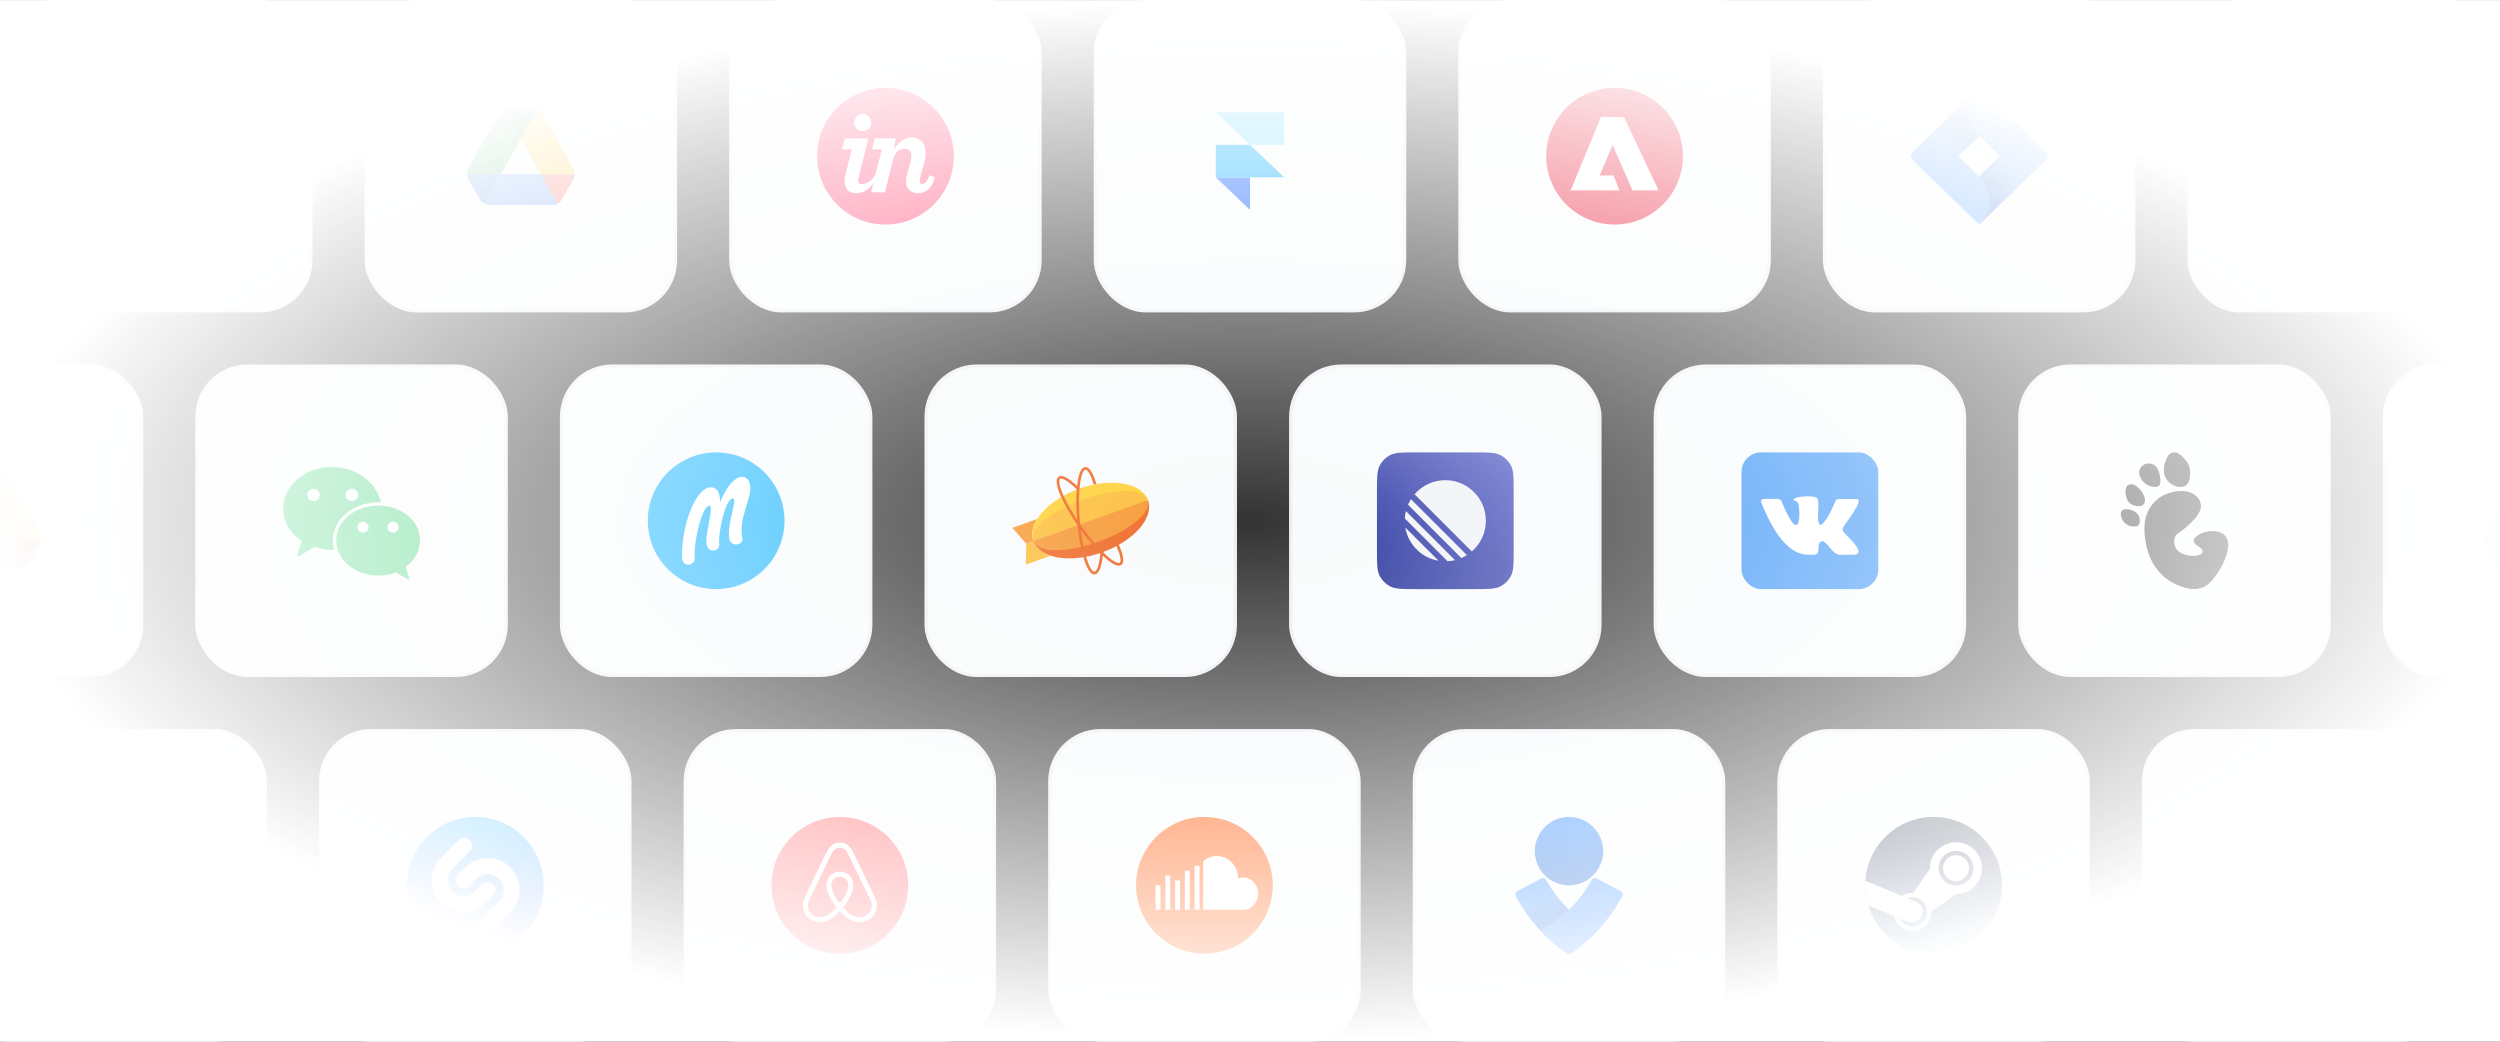 <svg width="768" height="320" viewBox="0 0 768 320" fill="none" xmlns="http://www.w3.org/2000/svg">
<rect x="0" y="0" width="768" height="320" fill="#333333" stroke="none"/>
<g clip-path="url(#clip0_711_15694)">
<rect x="0.5" y="0.473" width="95" height="95" rx="15.5" fill="#F8FAFB"/>
<rect x="0.5" y="0.473" width="95" height="95" rx="15.5" stroke="#ECEFF3"/>
<path fill-rule="evenodd" clip-rule="evenodd" d="M57 35.973H39C37.365 35.971 36.003 37.341 36 38.973V56.973C36 58.63 37.343 59.973 39 59.973H57C58.635 59.976 59.997 58.606 60 56.973V38.973C60 37.316 58.657 35.973 57 35.973ZM51.199 40.373C51.199 39.932 51.558 39.573 52 39.573C52.442 39.573 52.8 39.932 52.8 40.373V51.062C52.8 51.503 52.441 51.862 52 51.862C51.577 51.862 51.201 51.487 51.2 51.062L51.199 40.373ZM47.199 39.968C47.199 39.526 47.558 39.169 48 39.169C48.442 39.169 48.801 39.526 48.801 39.968V51.569C48.801 52.011 48.442 52.368 48 52.368C47.577 52.369 47.201 51.993 47.2 51.569L47.199 39.968ZM43.2 40.373C43.2 39.932 43.559 39.573 44 39.573C44.442 39.573 44.8 39.932 44.8 40.373V51.062C44.8 51.503 44.442 51.862 44 51.862C43.577 51.862 43.201 51.487 43.2 51.062V40.373ZM39.2 41.973C39.2 41.531 39.558 41.173 40 41.173C40.442 41.173 40.8 41.531 40.8 41.973V49.169C40.8 49.611 40.441 49.968 40 49.968C39.564 49.969 39.201 49.604 39.2 49.169V41.973ZM56.521 54.176C56.398 54.282 53.434 56.769 48 56.769C42.566 56.769 39.604 54.282 39.479 54.175C39.148 53.892 39.109 53.378 39.393 53.048C39.669 52.726 40.196 52.685 40.518 52.96C40.565 52.999 43.211 55.169 47.999 55.169C52.847 55.169 55.453 52.983 55.478 52.962C55.8 52.685 56.329 52.725 56.606 53.048C56.891 53.377 56.852 53.893 56.521 54.176ZM56.8 49.169C56.8 49.611 56.441 49.969 56 49.969C55.564 49.97 55.201 49.605 55.2 49.169V41.973C55.2 41.531 55.558 41.173 55.999 41.173C56.441 41.173 56.8 41.531 56.8 41.973V49.169Z" fill="#322CA0"/>
<rect x="112.5" y="0.473" width="95" height="95" rx="15.5" fill="#F8FAFB"/>
<rect x="112.5" y="0.473" width="95" height="95" rx="15.5" stroke="#ECEFF3"/>
<path d="M153.863 53.491L148.731 62.548C148.731 62.548 148.56 62.465 148.328 62.294C149.057 62.854 149.765 62.973 149.765 62.973H169.92C171.032 62.973 171.264 62.548 171.264 62.548C171.268 62.547 171.27 62.545 171.273 62.543L166.145 53.491H153.863Z" fill="#4285F4"/>
<path d="M166.145 53.491H176.496C176.444 54.721 175.91 55.44 175.91 55.44L175.521 56.116C175.493 56.155 175.477 56.178 175.477 56.178L174.63 57.665L172.728 60.975C172.673 61.109 172.608 61.231 172.539 61.348C172.513 61.388 172.489 61.431 172.461 61.469C172.454 61.48 172.447 61.492 172.439 61.503C172.204 61.835 171.941 62.092 171.677 62.294C171.446 62.467 171.275 62.548 171.275 62.548L166.145 53.491Z" fill="#EA4335"/>
<path d="M153.863 53.491H143.512C143.564 54.721 144.098 55.44 144.098 55.44L144.487 56.116C144.515 56.155 144.531 56.178 144.531 56.178L145.378 57.665L147.28 60.975C147.335 61.109 147.4 61.231 147.469 61.348C147.495 61.388 147.519 61.431 147.547 61.469C147.554 61.48 147.562 61.492 147.569 61.503C147.804 61.835 148.068 62.092 148.331 62.294C148.562 62.467 148.733 62.548 148.733 62.548L153.863 53.491Z" fill="#1967D2"/>
<path d="M160.003 42.649L166.145 53.49H176.496C176.513 53.073 176.476 52.6 176.342 52.075L166.859 35.343C166.859 35.343 166.154 33.624 164.625 33.12C164.822 33.197 165.022 33.312 165.194 33.488L160.003 42.649Z" fill="#FBBC05"/>
<path d="M160.003 42.649L154.812 33.488C154.984 33.312 155.182 33.197 155.381 33.12C153.85 33.624 153.147 35.343 153.147 35.343L143.664 52.075C143.53 52.6 143.493 53.073 143.51 53.49H153.861L160.003 42.649Z" fill="#34A853"/>
<path d="M160.003 42.65L165.194 33.488C165.022 33.313 164.822 33.198 164.625 33.12C164.399 33.047 164.156 32.998 163.893 32.984H163.619H156.387H156.113C155.851 32.996 155.607 33.045 155.381 33.12C155.184 33.198 154.984 33.313 154.812 33.488L160.003 42.65Z" fill="#188038"/>
<rect x="224.5" y="0.473" width="95" height="95" rx="15.5" fill="#F8FAFB"/>
<rect x="224.5" y="0.473" width="95" height="95" rx="15.5" stroke="#ECEFF3"/>
<circle cx="272" cy="47.973" r="21" fill="#FF3366"/>
<path d="M265.039 40.262C266.489 40.262 267.664 39.087 267.664 37.637C267.664 36.188 266.489 35.012 265.039 35.012C263.589 35.012 262.414 36.188 262.414 37.637C262.414 39.087 263.589 40.262 265.039 40.262Z" fill="white"/>
<path d="M259.555 42.512L258.641 45.864H261.641C261.039 48.309 259.78 53.453 259.555 54.465C259.273 55.731 259.226 59.34 263.023 59.34C265.674 59.34 267.364 57.628 268.307 56.23L267.594 59.083H271.859L274.086 50.07C274.402 48.571 275.147 45.676 277.836 45.676C281.034 45.676 279.861 49.463 279.286 51.319C279.262 51.395 279.24 51.467 279.219 51.536C278.787 52.942 278.328 54.583 278.328 55.708C278.328 56.973 278.914 59.34 282.195 59.34C285.477 59.34 286.875 56.09 287.164 54.465L285.5 53.786C285.383 54.653 284.328 56.528 283.344 56.528C281.996 56.528 282.673 54.256 283.396 51.831C283.716 50.756 284.045 49.65 284.211 48.7C284.63 46.296 284.211 42.208 280.039 42.208C277.448 42.208 275.413 44.516 274.445 46.119L275.258 42.512H268.766L267.875 45.864H270.898C270.898 45.864 269.104 53.176 268.988 53.405C267.77 55.813 265.926 56.621 264.547 56.528C263.441 56.453 263.57 55.122 263.773 54.465L266.773 42.512H259.555Z" fill="white"/>
<rect x="336.5" y="0.473" width="95" height="95" rx="15.5" fill="#F8FAFB"/>
<rect x="336.5" y="0.473" width="95" height="95" rx="15.5" stroke="#ECEFF3"/>
<path fill-rule="evenodd" clip-rule="evenodd" d="M373.5 54.473H384V64.473L373.5 54.473Z" fill="#0055FF"/>
<path d="M384 44.473H373.5V54.473H394.5L384 44.473Z" fill="#00AAFF"/>
<path d="M373.5 34.473L384 44.473H394.5V34.473H373.5Z" fill="#88DDFF"/>
<rect x="448.5" y="0.473" width="95" height="95" rx="15.5" fill="#F8FAFB"/>
<rect x="448.5" y="0.473" width="95" height="95" rx="15.5" stroke="#ECEFF3"/>
<path d="M496 26.973C484.417 26.973 475 36.39 475 47.973C475 59.556 484.417 68.973 496 68.973C507.583 68.973 517 59.556 517 47.973C517 36.39 507.583 26.973 496 26.973Z" fill="#E6001F"/>
<path d="M482.5 58.473C482.5 58.473 491.831 35.979 491.809 35.973C491.809 35.973 491.809 35.973 491.809 35.973H491.809H498.895L509.5 58.473L501.49 58.473C501.496 58.485 495.484 44.668 495.409 44.529C495.396 44.649 491.423 53.897 491.375 53.908H495.657C495.637 53.932 497.518 58.43 497.518 58.473L482.5 58.473Z" fill="white"/>
<rect x="560.5" y="0.473" width="95" height="95" rx="15.5" fill="#F8FAFB"/>
<rect x="560.5" y="0.473" width="95" height="95" rx="15.5" stroke="#ECEFF3"/>
<path d="M628.497 46.798L609.811 28.725L608 26.973L593.934 40.578L587.503 46.798C586.832 47.447 586.832 48.499 587.503 49.148L600.354 61.578L608 68.973L622.066 55.369L622.284 55.158L628.497 49.148C629.168 48.499 629.168 47.447 628.497 46.798ZM608 54.182L601.58 47.973L608 41.764L614.42 47.973L608 54.182Z" fill="#2684FF"/>
<path fill-rule="evenodd" clip-rule="evenodd" d="M614.437 47.956L608 54.182C610.029 56.143 611.169 58.804 611.169 61.578C611.169 64.352 610.029 67.012 608 68.973L622.083 55.352L614.437 47.956Z" fill="url(#paint0_linear_711_15694)"/>
<path fill-rule="evenodd" clip-rule="evenodd" d="M608 41.764C603.797 37.698 603.777 31.113 607.954 27.023L593.906 40.605L601.552 48.001L608 41.764Z" fill="url(#paint1_linear_711_15694)"/>
<rect x="672.5" y="0.473" width="95" height="95" rx="15.5" fill="#F8FAFB"/>
<rect x="672.5" y="0.473" width="95" height="95" rx="15.5" stroke="#ECEFF3"/>
<path d="M713.863 53.491L708.731 62.548C708.731 62.548 708.56 62.465 708.328 62.294C709.057 62.854 709.765 62.973 709.765 62.973H729.92C731.032 62.973 731.264 62.548 731.264 62.548C731.268 62.547 731.27 62.545 731.273 62.543L726.145 53.491H713.863Z" fill="#4285F4"/>
<path d="M726.145 53.491H736.496C736.444 54.721 735.91 55.44 735.91 55.44L735.521 56.116C735.493 56.155 735.477 56.178 735.477 56.178L734.63 57.665L732.728 60.975C732.673 61.109 732.608 61.231 732.539 61.348C732.513 61.388 732.489 61.431 732.461 61.469C732.454 61.48 732.447 61.492 732.439 61.503C732.204 61.835 731.941 62.092 731.677 62.294C731.446 62.467 731.275 62.548 731.275 62.548L726.145 53.491Z" fill="#EA4335"/>
<path d="M713.863 53.491H703.512C703.564 54.721 704.098 55.44 704.098 55.44L704.487 56.116C704.515 56.155 704.531 56.178 704.531 56.178L705.378 57.665L707.28 60.975C707.335 61.109 707.4 61.231 707.469 61.348C707.495 61.388 707.519 61.431 707.547 61.469C707.554 61.48 707.562 61.492 707.569 61.503C707.804 61.835 708.068 62.092 708.331 62.294C708.562 62.467 708.733 62.548 708.733 62.548L713.863 53.491Z" fill="#1967D2"/>
<path d="M720.003 42.649L726.145 53.49H736.496C736.513 53.073 736.476 52.6 736.342 52.075L726.859 35.343C726.859 35.343 726.154 33.624 724.625 33.12C724.822 33.197 725.022 33.312 725.194 33.488L720.003 42.649Z" fill="#FBBC05"/>
<path d="M720.003 42.649L714.812 33.488C714.984 33.312 715.182 33.197 715.381 33.12C713.85 33.624 713.147 35.343 713.147 35.343L703.664 52.075C703.53 52.6 703.493 53.073 703.51 53.49H713.861L720.003 42.649Z" fill="#34A853"/>
<path d="M720.003 42.65L725.194 33.488C725.022 33.313 724.822 33.198 724.625 33.12C724.399 33.047 724.156 32.998 723.893 32.984H723.619H716.387H716.113C715.851 32.996 715.607 33.045 715.381 33.12C715.184 33.198 714.984 33.313 714.812 33.488L720.003 42.65Z" fill="#188038"/>
<rect x="-51.5" y="112.473" width="95" height="95" rx="15.5" fill="#F8FAFB"/>
<rect x="-51.5" y="112.473" width="95" height="95" rx="15.5" stroke="#ECEFF3"/>
<path d="M-10.137 165.491L-15.269 174.549C-15.269 174.549 -15.44 174.465 -15.672 174.294C-14.943 174.854 -14.235 174.973 -14.235 174.973H5.92C7.032 174.973 7.264 174.549 7.264 174.549C7.268 174.547 7.27 174.545 7.273 174.543L2.145 165.491H-10.137Z" fill="#4285F4"/>
<path d="M2.145 165.491H12.496C12.444 166.721 11.911 167.44 11.911 167.44L11.521 168.116C11.493 168.155 11.477 168.178 11.477 168.178L10.63 169.665L8.728 172.975C8.673 173.109 8.608 173.231 8.539 173.348C8.513 173.388 8.489 173.431 8.461 173.469C8.454 173.48 8.447 173.492 8.439 173.503C8.204 173.835 7.941 174.092 7.677 174.294C7.446 174.467 7.275 174.549 7.275 174.549L2.145 165.491Z" fill="#EA4335"/>
<path d="M-3.997 154.649L2.145 165.49H12.496C12.513 165.073 12.476 164.6 12.342 164.075L2.859 147.343C2.859 147.343 2.154 145.624 0.625 145.12C0.822 145.197 1.022 145.312 1.194 145.488L-3.997 154.649Z" fill="#FBBC05"/>
<path d="M-3.997 154.65L1.194 145.488C1.022 145.313 0.822 145.198 0.625 145.12C0.399 145.047 0.156 144.998 -0.107 144.984H-0.381H-7.613H-7.887C-8.149 144.996 -8.393 145.045 -8.619 145.12C-8.816 145.198 -9.016 145.313 -9.188 145.488L-3.997 154.65Z" fill="#188038"/>
<rect x="60.5" y="112.473" width="95" height="95" rx="15.5" fill="#F8FAFB"/>
<rect x="60.5" y="112.473" width="95" height="95" rx="15.5" stroke="#ECEFF3"/>
<path fill-rule="evenodd" clip-rule="evenodd" d="M102.012 143.475C93.813 143.354 87 149.233 87 156.165C87 160.167 88.929 163.639 92.663 166.188C92.663 166.188 91.295 170.594 91.314 170.683C91.334 170.771 91.632 170.945 91.735 170.888C91.839 170.831 96.683 168.013 96.683 168.013C100.154 169.176 102.271 168.89 102.633 168.841C102.658 168.837 102.675 168.835 102.683 168.835C102.312 167.776 102.069 166.128 102.346 164.575C103.793 156.446 112.323 153.918 116.998 154.35C115.707 148.479 110.1 143.594 102.012 143.475ZM96.313 150.147C95.237 150.147 94.366 150.998 94.366 152.047C94.366 153.097 95.237 153.948 96.313 153.948C97.389 153.948 98.26 153.097 98.26 152.047C98.26 150.998 97.389 150.147 96.313 150.147ZM108.102 150.147C107.027 150.147 106.155 150.998 106.155 152.047C106.155 153.097 107.027 153.948 108.102 153.948C109.178 153.948 110.05 153.097 110.05 152.047C110.05 150.998 109.178 150.147 108.102 150.147Z" fill="#31CE6F"/>
<path fill-rule="evenodd" clip-rule="evenodd" d="M129 165.812C129 159.873 123.113 155.324 116.284 155.324C109.052 155.324 103.285 159.976 103.285 165.914C103.285 171.864 108.771 176.79 116.292 176.83C117.806 176.838 120.061 176.458 121.581 175.839C121.581 175.839 125.215 177.989 125.419 177.973C125.622 177.957 125.727 177.8 125.735 177.665C125.743 177.53 124.577 174.174 124.577 174.174C127.698 171.79 129 169.162 129 165.812ZM111.524 160.251C110.573 160.251 109.801 161.005 109.801 161.936C109.801 162.865 110.573 163.62 111.524 163.62C112.476 163.62 113.247 162.866 113.247 161.936C113.247 161.005 112.476 160.251 111.524 160.251ZM120.737 160.251C119.785 160.251 119.014 161.005 119.014 161.936C119.014 162.865 119.785 163.62 120.737 163.62C121.689 163.62 122.46 162.866 122.46 161.936C122.46 161.005 121.689 160.251 120.737 160.251Z" fill="#31CE6F"/>
<rect x="172.5" y="112.473" width="95" height="95" rx="15.5" fill="#F8FAFB"/>
<rect x="172.5" y="112.473" width="95" height="95" rx="15.5" stroke="#ECEFF3"/>
<path fill-rule="evenodd" clip-rule="evenodd" d="M220 180.973C231.598 180.973 241 171.571 241 159.973C241 148.375 231.598 138.973 220 138.973C208.402 138.973 199 148.375 199 159.973C199 171.571 208.402 180.973 220 180.973Z" fill="#1FB6FF"/>
<path fill-rule="evenodd" clip-rule="evenodd" d="M217.907 155.355C219.445 155.372 216.738 163.354 217.028 166.824C217.321 170.325 221.195 169.317 220.949 167.302C220.531 163.875 222.813 153.139 225.128 153.139C226.752 153.139 223.329 160.54 224.003 165.28C224.448 168.416 228.493 167.328 228.082 165.469C226.722 159.315 230.935 153.402 230.463 149.212C230.256 147.379 229.154 146.482 228.051 146.473C224.19 146.444 221.207 154.362 221.207 154.362C221.207 154.362 221.518 149.861 218.517 149.696C213.922 149.443 209.374 160.942 209.503 171.209C209.544 174.485 213.62 173.927 213.406 171.315C213.007 166.459 215.715 155.331 217.907 155.355Z" fill="white"/>
<rect x="284.5" y="112.473" width="95" height="95" rx="15.5" fill="#F8FAFB"/>
<rect x="284.5" y="112.473" width="95" height="95" rx="15.5" stroke="#ECEFF3"/>
<path fill-rule="evenodd" clip-rule="evenodd" d="M317.474 166.226L315.276 167.015L315.158 173.439L322.764 170.708C320.156 169.847 318.251 168.332 317.474 166.226Z" fill="#FDBD39"/>
<path fill-rule="evenodd" clip-rule="evenodd" d="M318.623 159.43L311 162.168L315.276 167.015L317.474 166.226C316.699 164.126 317.177 161.752 318.623 159.43Z" fill="#F69833"/>
<path fill-rule="evenodd" clip-rule="evenodd" d="M331.452 150.159C321.745 153.645 315.486 160.838 317.474 166.226L352.628 153.602C350.641 148.215 341.16 146.673 331.452 150.159Z" fill="#FECF33"/>
<path fill-rule="evenodd" clip-rule="evenodd" d="M338.649 169.668C348.357 166.182 354.627 159.021 352.628 153.602L317.473 166.226C319.472 171.645 328.942 173.154 338.649 169.668Z" fill="#EE6723"/>
<path fill-rule="evenodd" clip-rule="evenodd" d="M352.628 153.602L317.473 166.226C318.162 168.091 320.787 169.011 324.47 169.011C328.061 169.011 332.657 168.138 337.45 166.417C347.157 162.931 353.987 157.287 352.628 153.602Z" fill="#F69833"/>
<path fill-rule="evenodd" clip-rule="evenodd" d="M345.632 150.817C342.041 150.817 337.445 151.69 332.652 153.411C322.945 156.897 316.115 162.541 317.474 166.226L352.629 153.602C351.941 151.736 349.316 150.817 345.632 150.817Z" fill="#FDBD39"/>
<path fill-rule="evenodd" clip-rule="evenodd" d="M343.69 173.78H343.69C342.656 173.78 341.13 172.861 339.154 171.05C336.818 168.907 334.141 165.769 331.617 162.213C329.093 158.657 327.02 155.102 325.778 152.203C324.425 149.043 324.232 147.101 325.204 146.429C325.418 146.282 325.675 146.207 325.968 146.207C326.759 146.207 328.301 146.786 331.151 149.544L331.213 149.604L331.205 149.69C331.185 149.888 331.168 150.088 331.151 150.284L331.12 150.674L330.84 150.397C327.769 147.356 326.417 147.028 325.979 147.028C325.853 147.028 325.754 147.053 325.682 147.102C325.26 147.393 325.233 148.82 326.545 151.883C327.765 154.731 329.808 158.232 332.299 161.742C334.791 165.252 337.426 168.344 339.721 170.448C342.196 172.718 343.311 172.963 343.676 172.963C343.802 172.963 343.904 172.936 343.98 172.884C344.425 172.576 344.426 171.048 342.963 167.751L342.896 167.6L343.043 167.52C343.19 167.441 343.332 167.363 343.465 167.289L343.641 167.191L343.723 167.373C344.76 169.709 345.729 172.678 344.458 173.557C344.244 173.705 343.985 173.78 343.69 173.78ZM343.69 173.419H343.69L343.69 173.6L343.69 173.419Z" fill="#EE6723"/>
<path fill-rule="evenodd" clip-rule="evenodd" d="M338.885 169.57L338.871 169.75C338.625 172.735 337.979 176.323 336.294 176.469C336.26 176.472 336.225 176.473 336.19 176.473C335.045 176.473 333.962 174.861 332.971 171.682C332.034 168.674 331.306 164.636 330.922 160.311C330.539 155.986 330.545 151.885 330.939 148.761C331.368 145.357 332.186 143.58 333.368 143.478C333.403 143.475 333.44 143.473 333.475 143.473C334.306 143.473 335.557 144.397 336.838 148.702L336.002 148.861C335.574 147.422 335.108 146.252 334.645 145.448C334.217 144.705 333.801 144.295 333.473 144.295C333.462 144.295 333.452 144.296 333.441 144.296C332.928 144.341 332.181 145.563 331.765 148.863C331.378 151.93 331.374 155.97 331.752 160.239C332.131 164.508 332.846 168.486 333.767 171.44C334.18 172.763 334.632 173.854 335.075 174.593C335.484 175.276 335.88 175.651 336.19 175.651C336.2 175.651 336.211 175.651 336.221 175.65C336.712 175.608 337.636 174.336 338.025 169.86L338.885 169.57Z" fill="#EE6723"/>
<rect x="396.5" y="112.473" width="95" height="95" rx="15.5" fill="#F8FAFB"/>
<rect x="396.5" y="112.473" width="95" height="95" rx="15.5" stroke="#ECEFF3"/>
<path d="M423 151.048C423 146.777 423 144.641 423.844 143.016C424.556 141.646 425.673 140.529 427.043 139.818C428.668 138.973 430.804 138.973 435.075 138.973H452.925C457.196 138.973 459.332 138.973 460.957 139.818C462.327 140.529 463.444 141.646 464.156 143.016C465 144.641 465 146.777 465 151.048V168.898C465 173.169 465 175.305 464.156 176.93C463.444 178.3 462.327 179.417 460.957 180.129C459.332 180.973 457.196 180.973 452.925 180.973H435.075C430.804 180.973 428.668 180.973 427.043 180.129C425.673 179.417 424.556 178.3 423.844 176.93C423 175.305 423 173.169 423 168.898V151.048Z" fill="url(#paint2_linear_711_15694)"/>
<path d="M441.931 172.264L431.71 162.042C432.583 167.267 436.707 171.391 441.931 172.264Z" fill="#F2F3F8"/>
<path d="M431.558 159.279L444.694 172.416C445.473 172.373 446.233 172.259 446.968 172.079L431.894 157.005C431.715 157.74 431.6 158.5 431.558 159.279Z" fill="#F2F3F8"/>
<path d="M432.551 155.049L448.926 171.424C449.521 171.168 450.093 170.866 450.636 170.524L433.451 153.339C433.109 153.882 432.807 154.454 432.551 155.049Z" fill="#F2F3F8"/>
<path d="M434.558 151.838C436.843 149.189 440.224 147.511 443.998 147.511C450.88 147.511 456.459 153.091 456.459 159.973C456.459 163.746 454.782 167.128 452.133 169.413L434.558 151.838Z" fill="#F2F3F8"/>
<rect x="508.5" y="112.473" width="95" height="95" rx="15.5" fill="#F8FAFB"/>
<rect x="508.5" y="112.473" width="95" height="95" rx="15.5" stroke="#ECEFF3"/>
<rect x="535" y="138.973" width="42" height="42" rx="6" fill="#2789F6"/>
<path d="M566.385 163.474C566.062 163.036 565.989 162.592 566.166 162.142C566.607 160.943 573.024 153.322 570.351 153.322C568.514 153.347 566.304 153.322 564.543 153.322C564.216 153.402 564.005 153.574 563.872 153.923C562.842 156.297 561.582 159.195 559.735 161.058C559.492 161.254 559.341 161.245 559.064 161.173C557.768 159.809 559.15 155.136 558.362 153.289C558.206 152.928 557.867 152.765 557.519 152.673C555.76 152.253 551.743 152.503 551.087 153.347C550.9 153.588 550.874 153.72 551.009 153.741C551.633 153.84 552.075 154.075 552.336 154.448C552.827 155.529 553.188 161.288 551.743 161.288C550.297 161.288 547.965 155.636 547.325 154.07C547.154 153.598 546.72 153.328 546.263 153.248L541.986 153.28C541.234 153.28 540.814 153.651 541.08 154.398C543.308 159.929 548.183 170.648 555.661 170.379C556.41 170.379 557.699 170.667 558.284 170.018C559.088 168.951 558.107 167.051 559.486 166.327C559.833 166.142 560.194 166.297 560.492 166.525C562.026 167.692 562.84 169.741 564.731 170.364C565.063 170.473 565.355 170.501 565.605 170.446L569.601 170.38C570.343 170.38 571.074 170.05 570.92 169.163C570.338 167.261 568.016 165.306 566.385 163.474Z" fill="white"/>
<rect x="620.5" y="112.473" width="95" height="95" rx="15.5" fill="#F8FAFB"/>
<rect x="620.5" y="112.473" width="95" height="95" rx="15.5" stroke="#ECEFF3"/>
<path fill-rule="evenodd" clip-rule="evenodd" d="M658.884 164.713C659.165 167.126 659.565 168.949 660.436 171.098C661.306 173.246 663.226 176.118 665.568 177.827C667.91 179.536 671.729 181.132 674.311 180.96C676.894 180.79 678.044 179.836 679.232 178.627C680.419 177.419 683.089 173.74 684.019 170.305C684.95 166.87 684.37 165.665 683.62 164.668C682.872 163.672 681.182 162.995 678.877 163.171C676.571 163.348 674.081 164.778 673.939 165.96C673.72 167.787 677.122 168.039 676.571 169.644C676.35 170.291 675.525 170.811 673.336 170.745C671.147 170.68 668.75 169.616 668.193 167.927C667.636 166.238 667.88 164.686 669.063 163.867C674.059 160.408 675.726 157.559 676.054 156.263C676.382 154.968 675.869 153.449 674.572 152.284C671.789 149.784 666.191 150.901 663.477 152.825C659.448 155.681 658.343 160.058 658.884 164.713ZM665.458 141.099C664.991 142.151 664.377 144.346 664.997 146.157C665.617 147.967 667.963 150.017 670.543 149.539C673.122 149.06 673.043 145.034 672.537 143.287C672.08 141.708 669.778 139.109 668.169 138.982C666.561 138.856 665.924 140.048 665.458 141.099ZM657.882 147.311C659.393 149.521 661.755 149.866 662.954 149.458C664.153 149.049 663.635 145.711 662.912 144.178C662.01 142.263 659.906 142.087 658.681 142.711C657.457 143.335 656.372 145.101 657.882 147.311ZM654.004 148.891C652.408 149.442 652.869 152.748 653.793 154.061C654.716 155.375 657.478 156.103 658.542 154.918C659.606 153.733 658.281 151.391 657.641 150.633C657.001 149.874 655.601 148.34 654.004 148.891ZM651.634 157.156C652.086 156.123 654.171 156.226 655.735 157.125C657.705 158.259 657.785 161.104 656.624 161.568C655.684 161.943 654.019 161.7 652.98 160.876C651.94 160.053 651.181 158.189 651.634 157.156Z" fill="black"/>
<rect x="732.5" y="112.473" width="95" height="95" rx="15.5" fill="#F8FAFB"/>
<rect x="732.5" y="112.473" width="95" height="95" rx="15.5" stroke="#ECEFF3"/>
<path d="M773.863 165.491H763.512C763.564 166.721 764.098 167.44 764.098 167.44L764.487 168.116C764.515 168.155 764.531 168.178 764.531 168.178L765.378 169.665L767.28 172.975C767.335 173.109 767.4 173.231 767.469 173.348C767.495 173.388 767.519 173.431 767.547 173.469C767.554 173.48 767.562 173.492 767.569 173.503C767.804 173.835 768.068 174.092 768.331 174.294C768.562 174.467 768.733 174.549 768.733 174.549L773.863 165.491Z" fill="#1967D2"/>
<path d="M780.003 154.649L774.812 145.488C774.984 145.312 775.182 145.197 775.381 145.12C773.85 145.624 773.147 147.343 773.147 147.343L763.664 164.075C763.53 164.6 763.493 165.073 763.51 165.49H773.861L780.003 154.649Z" fill="#34A853"/>
<rect x="-13.5" y="224.473" width="95" height="95" rx="15.5" fill="#F8FAFB"/>
<rect x="-13.5" y="224.473" width="95" height="95" rx="15.5" stroke="#ECEFF3"/>
<path d="M27.863 277.491L22.731 286.549C22.731 286.549 22.56 286.465 22.328 286.294C23.057 286.854 23.765 286.973 23.765 286.973H43.92C45.032 286.973 45.264 286.549 45.264 286.549C45.268 286.547 45.27 286.545 45.273 286.543L40.145 277.491H27.863Z" fill="#4285F4"/>
<path d="M40.145 277.491H50.496C50.444 278.721 49.91 279.44 49.91 279.44L49.521 280.116C49.493 280.155 49.477 280.178 49.477 280.178L48.63 281.665L46.728 284.975C46.673 285.109 46.608 285.231 46.539 285.348C46.513 285.388 46.489 285.431 46.461 285.469C46.454 285.48 46.447 285.492 46.439 285.503C46.204 285.835 45.941 286.092 45.677 286.294C45.446 286.467 45.275 286.549 45.275 286.549L40.145 277.491Z" fill="#EA4335"/>
<path d="M27.863 277.491H17.512C17.564 278.721 18.098 279.44 18.098 279.44L18.487 280.116C18.515 280.155 18.531 280.178 18.531 280.178L19.378 281.665L21.28 284.975C21.335 285.109 21.4 285.231 21.469 285.348C21.495 285.388 21.519 285.431 21.547 285.469C21.554 285.48 21.562 285.492 21.569 285.503C21.804 285.835 22.068 286.092 22.331 286.294C22.562 286.467 22.733 286.549 22.733 286.549L27.863 277.491Z" fill="#1967D2"/>
<path d="M34.003 266.649L40.145 277.49H50.496C50.513 277.073 50.476 276.6 50.342 276.075L40.859 259.343C40.859 259.343 40.154 257.624 38.625 257.12C38.822 257.197 39.022 257.312 39.194 257.488L34.003 266.649Z" fill="#FBBC05"/>
<path d="M34.003 266.649L28.812 257.488C28.984 257.312 29.183 257.197 29.381 257.12C27.85 257.624 27.147 259.343 27.147 259.343L17.664 276.075C17.53 276.6 17.493 277.073 17.51 277.49H27.861L34.003 266.649Z" fill="#34A853"/>
<path d="M34.003 266.65L39.194 257.488C39.022 257.313 38.822 257.198 38.625 257.12C38.399 257.047 38.156 256.998 37.893 256.984H37.619H30.387H30.113C29.851 256.996 29.607 257.045 29.381 257.12C29.184 257.198 28.984 257.313 28.811 257.488L34.003 266.65Z" fill="#188038"/>
<rect x="98.5" y="224.473" width="95" height="95" rx="15.5" fill="#F8FAFB"/>
<rect x="98.5" y="224.473" width="95" height="95" rx="15.5" stroke="#ECEFF3"/>
<path d="M125 271.97C125 283.566 134.403 292.97 146.001 292.97C157.598 292.97 167 283.566 167 271.97C167 260.371 157.598 250.97 146.001 250.97C134.403 250.97 125 260.371 125 271.97Z" fill="url(#paint3_linear_711_15694)"/>
<path fill-rule="evenodd" clip-rule="evenodd" d="M151.469 285.661C152.02 285.131 155.251 282.019 157.11 279.969C158.881 278.011 159.772 275.491 159.612 272.877C159.447 270.186 158.191 267.693 156.072 265.863C152.573 262.837 146.917 262.899 143.464 265.997C142.205 267.126 140.782 268.674 140.721 268.74C139.813 269.727 139.88 271.265 140.866 272.172C141.853 273.078 143.386 273.014 144.296 272.027C144.308 272.013 145.62 270.585 146.703 269.615C148.521 267.984 151.428 268.266 152.899 269.539C154.021 270.507 154.683 271.797 154.767 273.171C154.846 274.468 154.4 275.725 153.513 276.705C151.762 278.64 148.537 281.743 148.092 282.172C148.06 282.202 148.043 282.219 148.04 282.221C147.072 283.149 147.037 284.684 147.964 285.655C148.44 286.153 149.077 286.405 149.719 286.405C150.32 286.405 150.924 286.181 151.393 285.734C151.403 285.724 151.429 285.699 151.469 285.661ZM136.225 277.91C137.947 279.399 140.19 280.142 142.437 280.142C144.757 280.142 147.08 279.351 148.833 277.776C149.988 276.739 151.283 275.35 151.534 275.08C151.557 275.056 151.571 275.041 151.576 275.036C152.483 274.049 152.417 272.51 151.431 271.604C150.446 270.695 148.909 270.759 148.003 271.747C148.002 271.747 148 271.75 147.996 271.754C147.893 271.866 146.636 273.224 145.595 274.16C143.776 275.789 140.87 275.51 139.396 274.235C138.276 273.266 137.614 271.976 137.529 270.6C137.45 269.305 137.897 268.051 138.784 267.067C140.66 264.997 144.22 261.588 144.257 261.553C145.226 260.626 145.259 259.09 144.333 258.119C143.406 257.151 141.872 257.113 140.903 258.041L140.887 258.057C140.588 258.344 137.134 261.657 135.189 263.806C133.415 265.764 132.528 268.284 132.685 270.896C132.85 273.589 134.107 276.08 136.225 277.91Z" fill="white"/>
<rect x="210.5" y="224.473" width="95" height="95" rx="15.5" fill="#F8FAFB"/>
<rect x="210.5" y="224.473" width="95" height="95" rx="15.5" stroke="#ECEFF3"/>
<path d="M258 250.973C246.417 250.973 237 260.39 237 271.973C237 283.556 246.417 292.973 258 292.973C269.583 292.973 279 283.556 279 271.973C279 260.39 269.583 250.973 258 250.973Z" fill="#FF5A5F"/>
<path d="M258 277.503C256.624 275.771 255.814 274.253 255.544 272.954C255.274 271.899 255.382 271.06 255.841 270.438C256.327 269.707 257.056 269.355 258 269.355C258.945 269.355 259.674 269.707 260.16 270.438C260.619 271.06 260.727 271.899 260.457 272.954C260.16 274.28 259.35 275.796 258 277.503ZM265.538 281.508C263.243 282.509 260.973 280.913 259.029 278.748C262.244 274.713 262.838 271.574 261.459 269.542C260.649 268.379 259.488 267.81 258 267.81C255.004 267.81 253.355 270.354 254.002 273.306C254.38 274.903 255.379 276.718 256.972 278.748C255.777 280.075 254.21 281.58 252.329 281.752C249.602 282.158 247.467 279.506 248.439 276.77L255.352 262.423C255.942 261.344 256.671 260.42 257.998 260.42C258.97 260.42 259.726 260.989 260.049 261.449L267.557 276.77C268.293 278.621 267.36 280.719 265.538 281.508ZM269.02 276.229L262.592 262.829C261.378 260.339 260.514 258.848 258 258.848C255.517 258.848 254.461 260.58 253.382 262.829L246.981 276.229C245.604 280.02 248.439 283.348 251.87 283.348C252.086 283.348 252.3 283.321 252.518 283.321C254.299 283.105 256.138 281.968 258 279.936C259.863 281.965 261.702 283.105 263.483 283.321C263.701 283.321 263.915 283.348 264.131 283.348C267.562 283.351 270.397 280.02 269.02 276.229Z" fill="white"/>
<rect x="322.5" y="224.473" width="95" height="95" rx="15.5" fill="#F8FAFB"/>
<rect x="322.5" y="224.473" width="95" height="95" rx="15.5" stroke="#ECEFF3"/>
<circle cx="370" cy="271.973" r="21" fill="#FF5502"/>
<path d="M381.895 279.473H369.616V264.639C370.754 263.6 372.227 262.973 373.837 262.973C377.399 262.973 380.295 266.043 380.359 269.855C380.84 269.673 381.357 269.573 381.895 269.573C384.438 269.573 386.5 271.789 386.5 274.523C386.5 277.257 384.438 279.473 381.895 279.473Z" fill="white"/>
<path d="M368.5 265.973H367V279.473H368.5V265.973Z" fill="white"/>
<path d="M364 267.473H365.5V279.473H364V267.473Z" fill="white"/>
<path d="M362.5 270.473H361V279.473H362.5V270.473Z" fill="white"/>
<path d="M358 268.973H359.5V279.473H358V268.973Z" fill="white"/>
<path d="M356.5 271.973H355V279.473H356.5V271.973Z" fill="white"/>
<rect x="434.5" y="224.473" width="95" height="95" rx="15.5" fill="#F8FAFB"/>
<rect x="434.5" y="224.473" width="95" height="95" rx="15.5" stroke="#ECEFF3"/>
<path d="M482 271.973C487.799 271.973 492.5 267.272 492.5 261.473C492.5 255.674 487.799 250.973 482 250.973C476.201 250.973 471.5 255.674 471.5 261.473C471.5 267.272 476.201 271.973 482 271.973Z" fill="url(#paint4_linear_711_15694)"/>
<path fill-rule="evenodd" clip-rule="evenodd" d="M481.164 292.717C474.761 288.351 469.436 282.401 465.639 275.37C465.492 275.088 465.46 274.754 465.551 274.446C465.641 274.139 465.846 273.884 466.117 273.743L473.542 269.848C474.061 269.577 474.688 269.782 474.976 270.318C478.73 277.043 484.28 282.413 490.913 285.738C488.467 288.373 485.758 290.713 482.835 292.717C482.324 293.058 481.675 293.058 481.164 292.717Z" fill="url(#paint5_linear_711_15694)"/>
<path fill-rule="evenodd" clip-rule="evenodd" d="M482.834 292.717C489.238 288.352 494.564 282.402 498.36 275.37C498.507 275.089 498.539 274.755 498.45 274.448C498.361 274.14 498.157 273.885 497.887 273.743L490.457 269.848C489.937 269.577 489.311 269.782 489.022 270.318C485.269 277.044 479.719 282.414 473.085 285.738C475.53 288.375 478.239 290.715 481.164 292.717C481.675 293.058 482.323 293.058 482.834 292.717Z" fill="#2684FF"/>
<rect x="546.5" y="224.473" width="95" height="95" rx="15.5" fill="#F8FAFB"/>
<rect x="546.5" y="224.473" width="95" height="95" rx="15.5" stroke="#ECEFF3"/>
<path d="M573.855 278.014C576.451 286.668 584.481 292.973 593.986 292.973C605.591 292.973 614.999 283.571 614.999 271.973C614.999 260.375 605.591 250.973 593.986 250.973C582.85 250.973 573.737 259.631 573.018 270.578C573.018 273.723 573.018 275.036 573.855 278.014Z" fill="url(#paint6_linear_711_15694)"/>
<path d="M592.906 266.817L587.764 274.282C586.552 274.227 585.332 274.57 584.319 275.236L573.027 270.59C573.027 270.59 572.766 274.886 573.855 278.087L581.837 281.379C582.238 283.169 583.467 284.739 585.279 285.494C588.245 286.733 591.665 285.321 592.899 282.356C593.22 281.581 593.37 280.768 593.348 279.957L600.886 274.706C605.289 274.706 608.867 271.119 608.867 266.713C608.867 262.308 605.289 258.724 600.886 258.724C596.633 258.724 592.668 262.435 592.906 266.817ZM591.67 281.84C590.715 284.131 588.081 285.218 585.791 284.265C584.735 283.825 583.937 283.019 583.477 282.058L586.075 283.135C587.764 283.838 589.701 283.037 590.403 281.35C591.108 279.661 590.309 277.721 588.621 277.018L585.935 275.906C586.971 275.513 588.15 275.499 589.25 275.957C590.36 276.418 591.221 277.287 591.678 278.397C592.134 279.508 592.132 280.734 591.67 281.84ZM600.886 272.038C597.955 272.038 595.568 269.65 595.568 266.713C595.568 263.78 597.955 261.391 600.886 261.391C603.818 261.391 606.205 263.78 606.205 266.713C606.205 269.65 603.818 272.038 600.886 272.038ZM596.901 266.705C596.901 264.497 598.69 262.705 600.895 262.705C603.101 262.705 604.89 264.497 604.89 266.705C604.89 268.914 603.101 270.704 600.895 270.704C598.69 270.704 596.901 268.914 596.901 266.705Z" fill="white"/>
<rect x="658.5" y="224.473" width="95" height="95" rx="15.5" fill="#F8FAFB"/>
<rect x="658.5" y="224.473" width="95" height="95" rx="15.5" stroke="#ECEFF3"/>
<path d="M706 250.973C694.417 250.973 685 260.39 685 271.973C685 283.556 694.417 292.973 706 292.973C717.583 292.973 727 283.556 727 271.973C727 260.39 717.583 250.973 706 250.973Z" fill="#00AF87"/>
<path d="M697 273.473C697 272.587 697.682 271.973 698.5 271.973C699.318 271.973 700 272.587 700 273.473C700 274.36 699.386 274.973 698.5 274.973C697.614 274.973 697 274.291 697 273.473Z" fill="white"/>
<path fill-rule="evenodd" clip-rule="evenodd" d="M698.5 268.973C696.045 268.973 694 270.814 694 273.473C694 275.928 695.841 277.973 698.5 277.973C701.159 277.973 703 276.132 703 273.473C703 270.814 700.955 268.973 698.5 268.973ZM698.5 270.473C696.864 270.473 695.5 271.7 695.5 273.473C695.5 275.11 696.727 276.473 698.5 276.473C700.273 276.473 701.5 275.246 701.5 273.473C701.5 271.7 700.136 270.473 698.5 270.473Z" fill="white"/>
<path d="M715 273.473C715 272.587 714.318 271.973 713.5 271.973C712.682 271.973 712 272.587 712 273.473C712 274.36 712.614 274.973 713.5 274.973C714.386 274.973 715 274.291 715 273.473Z" fill="white"/>
<path fill-rule="evenodd" clip-rule="evenodd" d="M713.5 268.973C715.955 268.973 718 270.814 718 273.473C718 275.928 716.159 277.973 713.5 277.973C710.841 277.973 709 276.132 709 273.473C709 270.814 711.045 268.973 713.5 268.973ZM713.5 270.473C715.136 270.473 716.5 271.7 716.5 273.473C716.5 275.11 715.273 276.473 713.5 276.473C711.727 276.473 710.5 275.246 710.5 273.473C710.5 271.7 711.864 270.473 713.5 270.473Z" fill="white"/>
<path fill-rule="evenodd" clip-rule="evenodd" d="M695.5 265.949C698.277 264.192 702.147 262.973 706 262.973C709.853 262.973 713.723 264.192 716.5 265.949L721 265.973L719.402 268.952C720.308 270.142 721 271.83 721 273.473C721 277.61 717.475 280.973 713.452 280.973C711.072 280.973 708.917 279.616 707.5 277.973L706 280.973L704.5 277.973C703.083 279.616 700.928 280.973 698.548 280.973C694.525 280.973 691 277.61 691 273.473C691 271.83 691.692 270.142 692.598 268.952L691 265.973L695.5 265.949ZM706 272.723C706.283 268.926 709.598 266.03 713.452 265.973C711.355 265.066 708.663 264.473 706 264.473C703.337 264.473 700.645 265.066 698.548 265.973C702.402 266.03 705.717 268.926 706 272.723ZM698.548 279.5C695.262 279.5 692.5 276.76 692.5 273.473C692.5 270.186 695.262 267.422 698.548 267.422C701.835 267.422 704.498 270.186 704.498 273.473C704.498 276.703 701.835 279.5 698.548 279.5ZM713.452 279.5C716.738 279.5 719.5 276.76 719.5 273.473C719.5 270.186 716.738 267.422 713.452 267.422C710.165 267.422 707.502 270.186 707.502 273.473C707.502 276.703 710.165 279.5 713.452 279.5Z" fill="white"/>
<rect y="0.027" width="768" height="320" fill="url(#paint7_radial_711_15694)"/>
</g>
<defs>
<linearGradient id="paint0_linear_711_15694" x1="609.227" y1="60.391" x2="619.916" y2="55.749" gradientUnits="userSpaceOnUse">
<stop offset="0.18" stop-color="#0052CC"/>
<stop offset="1" stop-color="#2684FF"/>
</linearGradient>
<linearGradient id="paint1_linear_711_15694" x1="606.854" y1="35.483" x2="596.145" y2="40.158" gradientUnits="userSpaceOnUse">
<stop offset="0.18" stop-color="#0052CC"/>
<stop offset="1" stop-color="#2684FF"/>
</linearGradient>
<linearGradient id="paint2_linear_711_15694" x1="423" y1="180.973" x2="465" y2="138.973" gradientUnits="userSpaceOnUse">
<stop stop-color="#29359B"/>
<stop offset="1" stop-color="#6068CA"/>
</linearGradient>
<linearGradient id="paint3_linear_711_15694" x1="125" y1="292.97" x2="125" y2="250.97" gradientUnits="userSpaceOnUse">
<stop stop-color="#2255FF"/>
<stop offset="1" stop-color="#00AAFF"/>
</linearGradient>
<linearGradient id="paint4_linear_711_15694" x1="482" y1="254.463" x2="482" y2="276.022" gradientUnits="userSpaceOnUse">
<stop stop-color="#2684FF"/>
<stop offset="0.82" stop-color="#0052CC"/>
</linearGradient>
<linearGradient id="paint5_linear_711_15694" x1="475.965" y1="275.37" x2="481.742" y2="290.817" gradientUnits="userSpaceOnUse">
<stop stop-color="#2684FF"/>
<stop offset="0.62" stop-color="#0052CC"/>
</linearGradient>
<linearGradient id="paint6_linear_711_15694" x1="594.008" y1="250.973" x2="594.008" y2="292.973" gradientUnits="userSpaceOnUse">
<stop stop-color="#111D2E"/>
<stop offset="0.212" stop-color="#051839"/>
<stop offset="0.407" stop-color="#0A1B48"/>
<stop offset="0.581" stop-color="#132E62"/>
<stop offset="0.738" stop-color="#144B7E"/>
<stop offset="0.873" stop-color="#136497"/>
<stop offset="1" stop-color="#1387B8"/>
</linearGradient>
<radialGradient id="paint7_radial_711_15694" cx="0" cy="0" r="1" gradientUnits="userSpaceOnUse" gradientTransform="translate(384 160.027) rotate(90) scale(160 384)">
<stop stop-color="white" stop-opacity="0"/>
<stop offset="1" stop-color="white"/>
</radialGradient>
<clipPath id="clip0_711_15694">
<rect width="768" height="320" fill="white"/>
</clipPath>
</defs>
</svg>
